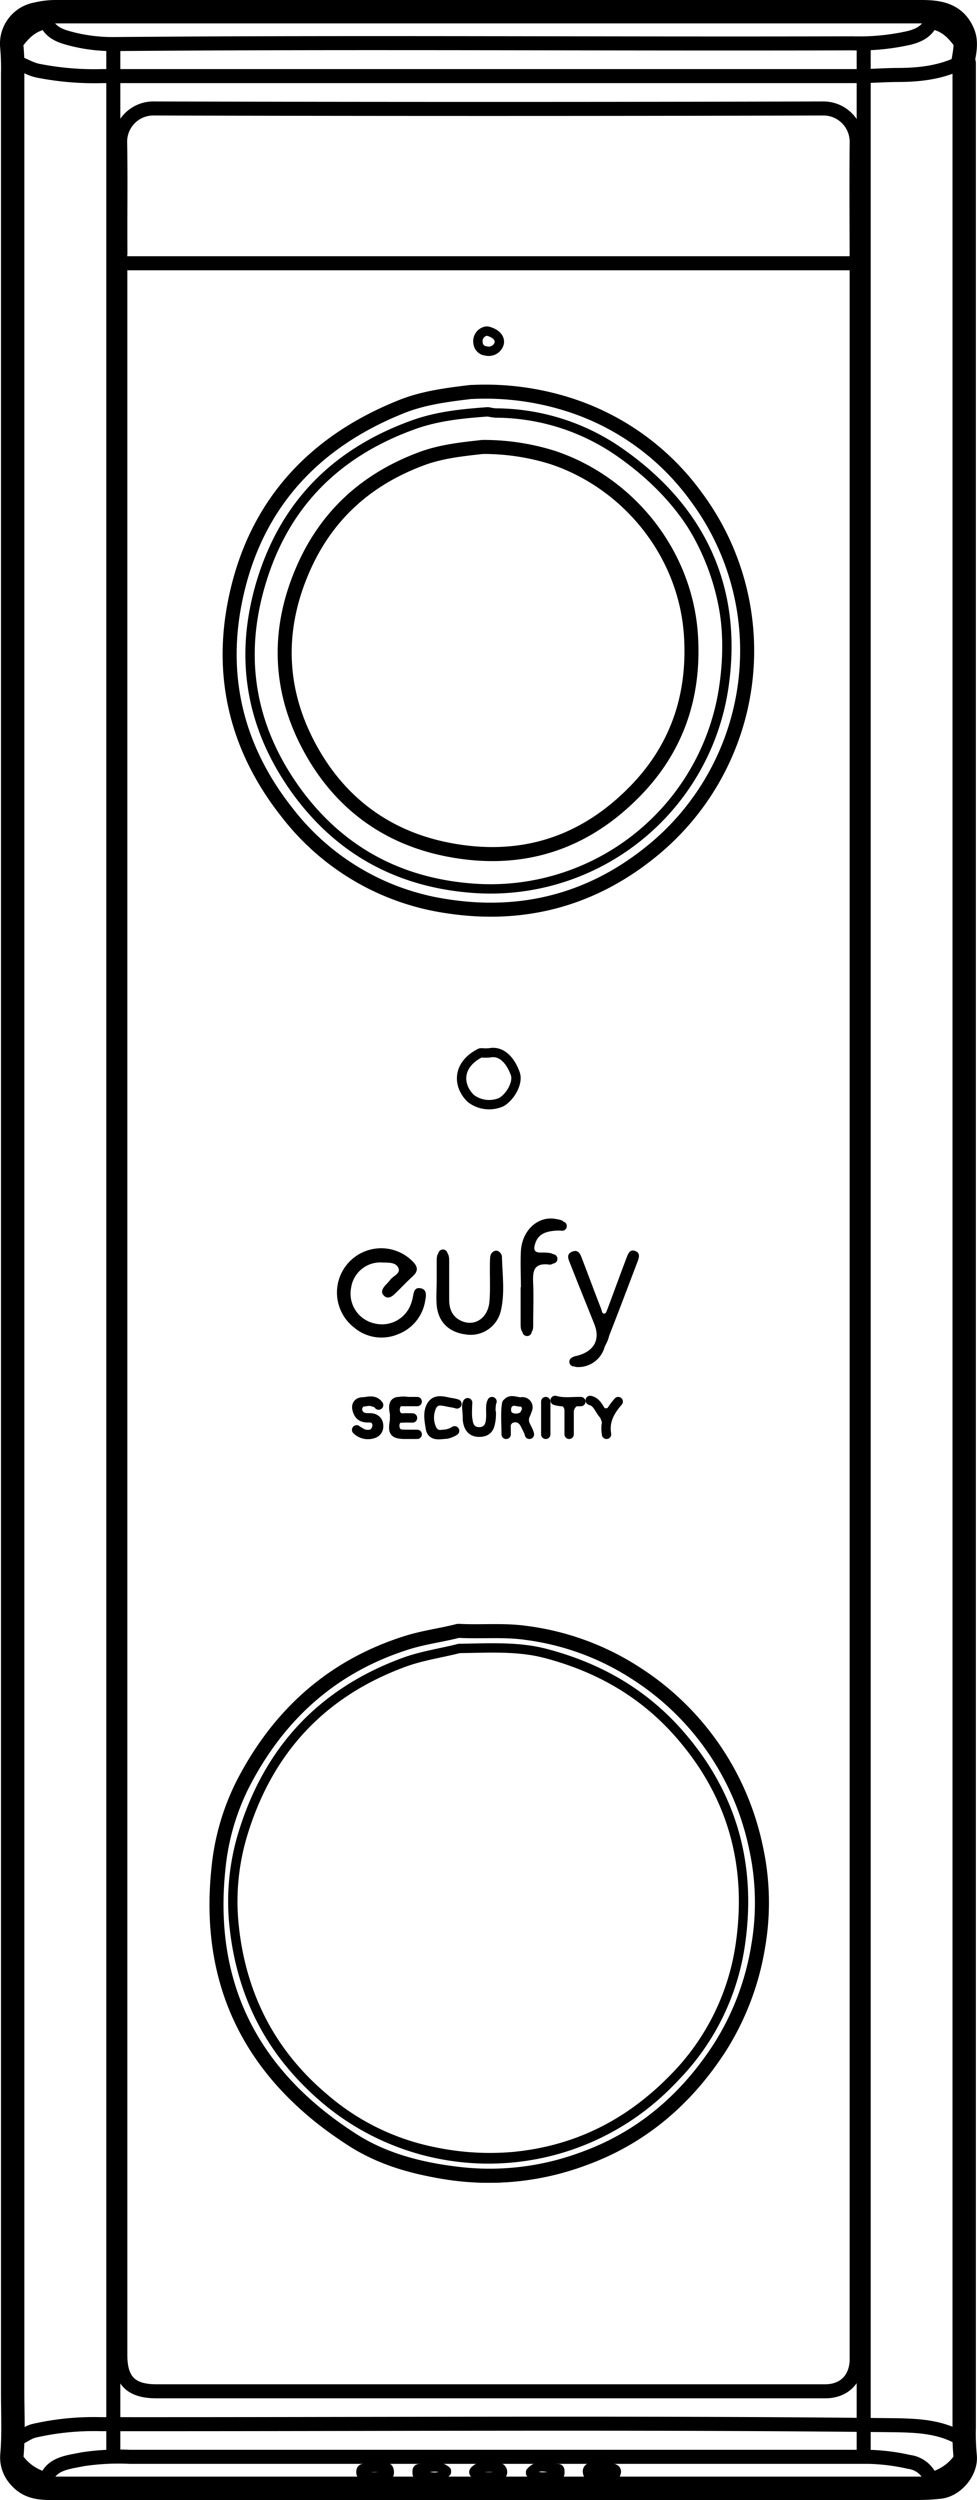 <svg id="f22378ed-5fd8-4092-a95a-bee885e7ba9e" data-name="Layer 2" xmlns="http://www.w3.org/2000/svg" width="208.98" height="534.26" viewBox="0 0 208.98 534.26"><path d="M206.17,6.84A7.78,7.78,0,0,1,208,12.13c0,1.17,0,2.34,0,3.5V524.82c0,5.92-2.66,8.77-8.53,9.12-.92.06-1.84,0-2.75,0H14.27c-1,0-2,0-3,0-5.6-.42-8.23-3.23-8.3-8.85,0-1.25,0-2.5,0-3.75Q3,267.23,3,13.14c0-2.3.23-4.5,1.86-6.3l.38.32a7.88,7.88,0,0,0-1.12,3c0,.31,0,.82.14.9.36.18.52-.25.68-.51A9.43,9.43,0,0,1,7.69,7.79c.87-.63,3.13-.46,2.35-2.09S7.76,5.54,6.6,6a4.64,4.64,0,0,0-.44.23l-.32-.38c1.85-1.74,4.15-1.9,6.52-1.9H198.64c2.37,0,4.67.16,6.52,1.9-.11.13-.22.25-.32.38a3.81,3.81,0,0,0-.45-.23c-1.16-.44-2.63-1.8-3.48-.24S202.57,6.93,203,8a5.61,5.61,0,0,0-4.59,1c-3,2-6.64,2-10.1,2.35-3,.29-2,2.43-2.18,4.09-.16,2,1.2,2,2.63,2a53.92,53.92,0,0,0,16.76-2c-.76,1.2-2.09,1.26-3.26,1.6-4.47,1.29-9.1.87-13.65,1.29-2,.19-2.68.9-2.51,2.77.07.74,0,1.5,0,2.25V514.61a16.51,16.51,0,0,1,0,2c-.27,2.2.68,2.87,2.85,2.89,5.24,0,10.53.12,15.52,2,1.7.64,2.08.21,2-1.38,0-.67,0-1.34,0-2V20.16c0-.91,0-1.83,0-2.75a1.9,1.9,0,0,0-.87-1.93c1.32-1.79.71-3.45-.44-5C204.46,9.6,203.71,8.83,203,8c1,0,1.56.76,2.24,1.34s.9,2,1.48,1.59.07-1.63-.29-2.46c-.2-.44-.43-.88-.64-1.32ZM5.47,15.48c-1.42,1-.85,2.43-.85,3.68q0,249.84,0,499.69c0,.66,0,1.33,0,2,0,.86.34,1.25,1.24.89,5.38-2.16,11.07-2.15,16.72-2.28,1.7,0,2.49-.62,2.34-2.35-.05-.67,0-1.34,0-2V22.92c0-.67-.05-1.34,0-2,.12-1.64-.49-2.46-2.26-2.47a64.44,64.44,0,0,1-7.22-.4c-3.41-.41-7-.12-9.92-2.54a52.44,52.44,0,0,0,15.76,2c3.66-.06,3.75-.16,3.67-3.79,0-1.64-.8-2.12-2.25-2.3-4.1-.51-8.36-.56-11.77-3.46A1.5,1.5,0,0,0,10,7.75C6.54,8,4,12.4,5.47,15.48ZM25.59,268.75V515.46c0,4,0,4,3.94,4h152c3.89,0,3.9,0,3.9-4V22.49c0-4,0-4-3.94-4h-152c-.5,0-1,0-1.5,0-1.65-.11-2.53.54-2.4,2.31.06.91,0,1.83,0,2.75Zm80-264.15q-45.6,0-91.19,0c-1,0-2.68-.68-3,.86s.77,2.66,2.2,3.26a22.93,22.93,0,0,0,2.83.95,37,37,0,0,0,9.67.81H185c1.75,0,3.5,0,5.25-.12A23.46,23.46,0,0,0,196.81,9c1.61-.57,3.07-1.65,2.81-3.37-.28-1.88-2.19-1-3.34-1Q150.92,4.56,105.58,4.6Zm-.06,521.81h76c.84,0,1.67,0,2.5,0a1.36,1.36,0,0,0,1.37-1.19c1-3.66-.07-5.08-3.79-5.08H29.38c-.75,0-1.5,0-2.25,0a1.46,1.46,0,0,0-1.4.85c-1.34,2.88.2,5.42,3.32,5.43Zm0,6.55q45.61,0,91.21,0c1,0,2.47.61,2.79-.8s-.69-2.34-1.89-2.94a10.93,10.93,0,0,0-2.32-.9,38.19,38.19,0,0,0-8.89-1.18q-81,0-161.92,0A28.79,28.79,0,0,0,14,528.89c-1.49.59-2.86,1.67-2.47,3.31.33,1.42,2,.73,3.08.73Q60,533,105.53,533Zm-.31-515.48h52c8.41,0,16.83,0,25.24,0,.95,0,2.23.39,2.69-.74a6,6,0,0,0,0-4.39c-.49-1.26-1.89-.79-2.91-.79q-18.61,0-37.22,0-58,0-115.94,0c-2.16,0-3.62.09-3.56,3,0,2.51,1,3,3.26,3Q67,17.42,105.22,17.48ZM24.9,523.72c0-3.61-.26-3.85-3.54-3.52-1.9.19-3.8.32-5.71.36a27.93,27.93,0,0,0-8.08,1.3c-3.18,1-3.67,2.67-1.78,5.46,1.42,2.08,4.16,3.46,5.43,2.42,3.18-2.62,7-2.87,10.8-3.2C24.24,526.35,25.33,525.77,24.9,523.72Zm161.19-.26c-.45,2.08.5,2.91,3,3.1,3.67.27,7.51.5,10.54,3.16.66.58,1.42.33,2.13.14,2.29-.6,4.72-3.43,4.43-5.46-.32-2.29-2.46-2.4-4.15-2.92-4.19-1.28-8.58-.71-12.86-1.29C186.44,519.81,186.11,520.21,186.09,523.46ZM202,532.8c2,.08,5-3,5-5.16a4.58,4.58,0,0,0-.12-.71c-.19.09-.48.12-.57.27a8.28,8.28,0,0,1-4.79,3.69.94.94,0,0,0-.64,1.18A1,1,0,0,0,202,532.8ZM4.07,527.54a6.49,6.49,0,0,0,4.39,5.16c.67.14,1.39.26,1.7-.54s-.31-1.22-1-1.44A7.62,7.62,0,0,1,5,527.49a3.39,3.39,0,0,0-.69-.61Z" transform="translate(-1.01 -1.74)"/><path d="M205.66,6.33l.51.51-.37.32-.46-.5Z" transform="translate(-1.01 -1.74)"/><path d="M4.83,6.84l.51-.51.33.33-.46.5Z" transform="translate(-1.01 -1.74)"/><path d="M205.16,5.83l.5.5-.32.33-.5-.45C204.94,6.08,205.05,6,205.16,5.83Z" transform="translate(-1.01 -1.74)"/><path d="M5.34,6.33l.5-.49.32.37-.49.45Z" transform="translate(-1.01 -1.74)"/><path d="M26,268.73q0-117.11,0-234.22a31.26,31.26,0,0,1,.11-3.75,6.77,6.77,0,0,1,7-6.41c1.92-.06,3.84,0,5.75,0H175.63c7.15,0,9.35,2.23,9.35,9.46q0,235,0,470a24,24,0,0,1-.25,4,6.76,6.76,0,0,1-6.49,5.87c-.91.07-1.83,0-2.75,0H36c-7.83,0-10-2.12-10-9.91Q26,386.22,26,268.73Zm157.36,14.92v-221c0-4,0-4-3.89-4H32c-4.84,0-4.39-.4-4.39,4.49V503.9c0,1-.06,2,0,3A5.37,5.37,0,0,0,32.88,512c.75.05,1.5,0,2.25,0H175.88c.75,0,1.5,0,2.25,0a5.35,5.35,0,0,0,5.22-5.05c.1-1,0-2,0-3ZM105.52,57.45H180c3.38,0,3.39,0,3.4-3.26,0-7.17,0-14.33,0-21.49,0-5-2-7.05-6.92-7.05H34.52c-4.82,0-6.87,2.06-6.89,6.84,0,7.16,0,14.32,0,21.49,0,3.45,0,3.47,3.44,3.47Z" transform="translate(-1.01 -1.74)"/><path d="M105.29,528.39c1.4.3,3.45-.31,3.4,1.66,0,1.68-2,1.4-3.22,1.39s-3.14.3-3.17-1.45S104.24,528.76,105.29,528.39Zm.39,1.06c-.66.14-1.72-.3-1.87.55-.12.64.88.46,1.39.46.7,0,1.85.3,2-.38C107.34,529.23,106.23,529.64,105.68,529.45Z" transform="translate(-1.01 -1.74)"/><path d="M94.12,528.49a5.4,5.4,0,0,1,1.1.12c.75.16,1.46.46,1.42,1.43s-.69,1.12-1.35,1.21a12.27,12.27,0,0,1-3,.13c-.92-.11-2.26-.11-2.16-1.5s1.35-1.25,2.32-1.39C92.82,528.45,93.16,528.49,94.12,528.49Zm-.89,2c.67-.17,1.9.29,1.92-.48s-1.17-.54-1.83-.54-1.92-.29-1.94.45S92.56,530.34,93.23,530.51Z" transform="translate(-1.01 -1.74)"/><path d="M118.22,528.48a6.25,6.25,0,0,1,1.18.14c.73.19,1.5.44,1.47,1.41s-.72,1.1-1.38,1.19a12.2,12.2,0,0,1-2.95.18c-.92-.1-2.24-.09-2.15-1.51s1.32-1.27,2.28-1.4A13.91,13.91,0,0,1,118.22,528.48Zm-.48,2c.67-.14,1.88.26,1.89-.51s-1.21-.5-1.89-.5-1.89-.29-1.89.49S117.06,530.36,117.74,530.5Z" transform="translate(-1.01 -1.74)"/><path d="M81.56,528.43a15.42,15.42,0,0,1,1.59.19c.67.15,1.26.45,1.29,1.27s-.52,1.15-1.19,1.36a6.58,6.58,0,0,1-3.44.06c-.78-.18-1.78-.28-1.7-1.42s1-1.17,1.83-1.33A14.19,14.19,0,0,1,81.56,528.43Zm0,1c-.7.21-2-.31-2.19.47s1,.55,1.53.57c.8,0,2.06.37,2.27-.38S82.18,529.64,81.54,529.42Z" transform="translate(-1.01 -1.74)"/><path d="M129.43,531.56a8.09,8.09,0,0,1-2.07-.49c-1.2-.65-1.2-1.59,0-2.23a4.14,4.14,0,0,1,2.16-.35c1.31.09,3.35-.38,3.28,1.58C132.73,531.72,130.74,531.23,129.43,531.56Zm.33-1c.68-.16,1.89.26,1.88-.54s-1.23-.47-1.91-.48-1.89-.28-1.87.51S129.1,530.33,129.76,530.51Z" transform="translate(-1.01 -1.74)"/><path d="M105.57,197.12a56.32,56.32,0,1,1,56.28-56.33A56.15,56.15,0,0,1,105.57,197.12Zm-.2-2.19a54.18,54.18,0,1,0-54.12-54A53.79,53.79,0,0,0,105.37,194.93Z" transform="translate(-1.01 -1.74)"/><path d="M105.46,349.38c31.85-.59,59.28,26.08,59.17,59a59.13,59.13,0,1,1-118.25-.16C46.32,375.4,73.69,348.84,105.46,349.38Zm.07,1.66A57.13,57.13,0,0,0,48.08,408c0,32,25.51,57.88,57.15,57.91a57.43,57.43,0,1,0,.3-114.86Z" transform="translate(-1.01 -1.74)"/><path d="M82.59,271.52a6.3,6.3,0,0,0-6.47,5.38A6.51,6.51,0,0,0,81,284.52a6.59,6.59,0,0,0,7.69-3.59,9,9,0,0,0,.61-1.9c.22-1,.24-2.25,1.66-2s1.21,1.63,1,2.66a9.18,9.18,0,0,1-5.9,7.2,9.08,9.08,0,0,1-9.4-1.54,9.46,9.46,0,1,1,12.53-14.14c1.22,1.18,1.37,2.13.06,3.31s-2.59,2.59-3.93,3.84c-.64.59-1.45,1-2.21.24s-.23-1.54.32-2.2a13,13,0,0,0,1-1.1c.61-.91,2.39-1.4,1.77-2.66S83.92,271.59,82.59,271.52Z" transform="translate(-1.01 -1.74)"/><path d="M124.38,293.87a1.2,1.2,0,0,1-1.13-1c-.22-1.14.74-1.27,1.56-1.51,3.34-1,4.6-3.45,3.34-6.62-1.69-4.25-3.42-8.48-5.09-12.73-.37-1-1.11-2.21.34-2.8s1.82.76,2.2,1.74c1.34,3.49,2.63,7,4,10.49.15.42.16,1.11.77,1,.23,0,.45-.64.59-1,1.34-3.58,2.65-7.17,4-10.74.35-.91.72-2.14,2-1.6,1.12.47.69,1.54.36,2.4-2.31,6.06-4.58,12.13-7,18.15A5.83,5.83,0,0,1,124.38,293.87Z" transform="translate(-1.01 -1.74)"/><path d="M94.42,275.82c0-1.5,0-3,0-4.49,0-1,0-2.21,1.43-2.16,1.2.05,1.23,1.18,1.24,2.1,0,2.75,0,5.49,0,8.23,0,1.95.65,3.61,2.55,4.49,2.88,1.32,5.75-.54,6.06-4.11.21-2.48.07-5,.1-7.48,0-.66,0-1.33.06-2s.44-1.3,1.24-1.3a1.27,1.27,0,0,1,1.28,1.29c.1,3.89.67,7.84-.29,11.66a6.61,6.61,0,0,1-7.47,4.85c-3.65-.46-5.93-2.73-6.21-6.35-.13-1.57,0-3.16,0-4.74Z" transform="translate(-1.01 -1.74)"/><path d="M112.43,276.81c0-2.58-.13-5.17,0-7.74.27-4.48,3.71-7.56,7.48-6.84.88.16,2,.25,1.91,1.5s-1.18.9-2,1c-1.9.16-3.62.59-4.32,2.72-.4,1.2-.3,2,1.2,1.95.5,0,1,0,1.5.05.78.07,1.57.25,1.64,1.19a1.24,1.24,0,0,1-1.48,1.32c-3.48-.38-3.39,1.81-3.3,4.23.11,2.74,0,5.49,0,8.24,0,1,.12,2.28-1.26,2.31-1.55,0-1.41-1.35-1.43-2.41,0-2.5,0-5,0-7.49Z" transform="translate(-1.01 -1.74)"/><path d="M108.37,304.57a6.68,6.68,0,0,1,0-1c.16-1.06-.52-2.58,1-3a5.09,5.09,0,0,1,4.54.52c1.22.92,1,2.12.42,3.35-.5,1,.19,1.91.5,2.83.18.52.63,1.15-.13,1.51s-1.1-.16-1.42-.68c-.22-.35-.4-.73-.6-1.09-.37-.65-.69-1.42-1.61-1.32s-.89,1-1,1.72-.13,1.28-.91,1.22-.77-.76-.79-1.34c0-.91,0-1.82,0-2.73Zm3.08-.75c.6-.07,1.22-.23,1.19-1s-.73-.77-1.3-.75-1,.19-1,.8C110.24,303.7,110.83,303.81,111.45,303.82Z" transform="translate(-1.01 -1.74)"/><path d="M84.41,304.63c0-4.16,1-4.95,5.07-4.21.49.08,1.09.09,1.14.71s-.52.72-1,.85c-1.06.29-2.9-.56-3.07.79-.22,1.76,1.77.76,2.69,1.23.32.16.6.34.54.7a.79.79,0,0,1-.46.53,6,6,0,0,1-1.21.25c-.69.13-1.72-.11-1.66,1s1.06.82,1.77.89c.42,0,.84,0,1.25.05s1.11,0,1.15.69c0,.81-.68.79-1.24.88C85.32,309.68,84.41,308.87,84.41,304.63Z" transform="translate(-1.01 -1.74)"/><path d="M80.08,300.38a8.82,8.82,0,0,1,1.55.29c.67.22,1.27.73,1,1.49-.31.94-1,.49-1.65.26a5.09,5.09,0,0,0-1.43-.31c-.52,0-1,.15-1.07.78s.37.74.77.86c.64.18,1.31.25,1.94.45a2.24,2.24,0,0,1,1.7,2.46,2.3,2.3,0,0,1-2,2.21,5.13,5.13,0,0,1-2.72-.1c-.8-.27-1.77-.66-1.35-1.7s1.19-.48,1.87-.07,1.59.6,1.9-.3c.4-1.15-.75-1.06-1.39-1.21-1.79-.4-2.94-1.34-2.63-3.28C76.85,300.5,78.29,300.41,80.08,300.38Z" transform="translate(-1.01 -1.74)"/><path d="M107.1,303.46a13.3,13.3,0,0,1-.1,1.86c-.38,1.86-1.32,3.38-3.36,3.43s-3.07-1.38-3.56-3.23A1.2,1.2,0,0,1,100,305c.14-1.48-.8-4,.79-4.18,1.92-.19.91,2.29,1.18,3.59.21,1.06.12,2.38,1.64,2.3,1.31-.06,1.32-1.26,1.4-2.26,0-.33,0-.67,0-1,.15-1-.33-2.7,1-2.7C107.75,300.78,106.73,302.61,107.1,303.46Z" transform="translate(-1.01 -1.74)"/><path d="M95.83,300.37a4.82,4.82,0,0,1,1,.09c.7.18,1.69.34,1.54,1.26s-1,.64-1.68.49c-.89-.2-2-.48-2.44.54a4.8,4.8,0,0,0,0,3.86c.46,1.09,1.51.76,2.4.54.57-.14,1.25-.37,1.48.36s-.56,1.09-1.15,1.31c-2.71,1-5-.51-5-3.47C91.79,301.43,92.6,300.35,95.83,300.37Z" transform="translate(-1.01 -1.74)"/><path d="M105.5,238.09a5.84,5.84,0,1,1,6.06-5.9A5.84,5.84,0,0,1,105.5,238.09Zm0-.67a5.17,5.17,0,1,0-5.33-5.13A5.4,5.4,0,0,0,105.47,237.42Z" transform="translate(-1.01 -1.74)"/><path d="M130.78,308.65a.83.83,0,0,1-.86-1c.2-2.18-.89-3.82-2.13-5.42-.34-.46-.8-1.08-.16-1.53s1.3.08,1.62.66c1,1.89,1.91,1.66,2.86-.06.34-.6,1-1.14,1.65-.69.81.56.07,1.23-.28,1.69-1.18,1.55-2.16,3.14-1.94,5.22A.93.93,0,0,1,130.78,308.65Z" transform="translate(-1.01 -1.74)"/><path d="M122.78,300.34a16.52,16.52,0,0,1,2.33.19c.76.17,1,1,.29,1.18-2.34.72-1.61,2.56-1.73,4.1,0,.66,0,1.33-.09,2a.79.79,0,0,1-.77.82.78.78,0,0,1-.8-.79c-.06-1.07-.06-2.15-.1-3.23a3.64,3.64,0,0,0-.38-2.17c-.43-.6-2-.42-1.43-1.56C120.62,299.89,122,300.61,122.78,300.34Z" transform="translate(-1.01 -1.74)"/><path d="M118.56,304.66c0,.91,0,1.82,0,2.72,0,.59-.12,1.24-.89,1.23s-.77-.58-.77-1.08q0-2.83,0-5.67c0-.49.11-1.08.74-1.11.79-.05.87.63.9,1.2,0,.9,0,1.81,0,2.71Z" transform="translate(-1.01 -1.74)"/><path d="M107.15,72.83c1.19,1.2,1.3,2.5,0,3.63a2.42,2.42,0,0,1-3.37,0c-1.26-1.12-1.15-2.43,0-3.63l.31.35c-.51,1-.81,2,.31,2.83a1.65,1.65,0,0,0,2.06,0c1.12-.82.82-1.82.31-2.84C106.94,73.06,107.05,73,107.15,72.83Z" transform="translate(-1.01 -1.74)"/><path d="M103.85,72.83a2.19,2.19,0,0,1,3.3,0c-.1.12-.21.23-.31.34h-2.68Z" transform="translate(-1.01 -1.74)"/><path d="M105.53,89.25c29,0,51.78,23,51.58,52.33a51.2,51.2,0,0,1-51.64,50.84c-30.45,0-52-24.92-51.67-52.65S77.32,89.19,105.53,89.25ZM105.41,191a50.2,50.2,0,1,0-50.19-50.2A49.86,49.86,0,0,0,105.41,191Z" transform="translate(-1.01 -1.74)"/><path d="M160.64,408.52A55.14,55.14,0,1,1,50.37,408c0-30.82,26-55,55.51-54.77C135,353.43,160.85,377.47,160.64,408.52Zm-55-54a53.62,53.62,0,0,0-54,53.38c-.1,30.08,23.83,54.42,53.57,54.48a53.84,53.84,0,0,0,54.29-53.5C159.53,378.54,135.83,354.59,105.62,354.52Z" transform="translate(-1.01 -1.74)"/><path d="M128.15,178.19c-11,6.76-22.79,8.06-35.15,4.59a32.55,32.55,0,0,1-10.15-4.59l.3-.38a46.35,46.35,0,0,0,21.85,6.1,45.84,45.84,0,0,0,22.85-6.11Z" transform="translate(-1.01 -1.74)"/><path d="M144.68,121.36q10,20.65-1,40.79l-.37-.3A47.72,47.72,0,0,0,148.53,140c-.08-6.48-1.88-12.45-4.22-18.36Z" transform="translate(-1.01 -1.74)"/><path d="M83.85,102.81a41.45,41.45,0,0,1,25.63-5.65,34.76,34.76,0,0,1,13.66,3.65c-.09.13-.18.25-.26.38l-2.35-.82a43.76,43.76,0,0,0-16.12-2.63,45.47,45.47,0,0,0-20.27,5.45Z" transform="translate(-1.01 -1.74)"/><path d="M65.81,159.14c-5.87-12.68-5.55-25.27.51-37.78l.37.27c-2,5.2-3.82,10.41-4.15,16.08a48.68,48.68,0,0,0,3.65,21.17Z" transform="translate(-1.01 -1.74)"/><path d="M66.84,120.38a27.65,27.65,0,0,1,6-8.54l.39.32-6,8.49Z" transform="translate(-1.01 -1.74)"/><path d="M138.19,111.84a27.37,27.37,0,0,1,6,8.54l-.35.26-6-8.48Z" transform="translate(-1.01 -1.74)"/><path d="M138.68,169.15a25,25,0,0,1-7.53,7l-.31-.37a78,78,0,0,0,7.46-7Z" transform="translate(-1.01 -1.74)"/><path d="M77.35,174.18a16.87,16.87,0,0,1-5-5l.38-.31,5,5Z" transform="translate(-1.01 -1.74)"/><path d="M134.15,107.82a12.82,12.82,0,0,1,4,4l-.39.32-4-4C134,108.07,134.05,108,134.15,107.82Z" transform="translate(-1.01 -1.74)"/><path d="M72.81,111.84a12.92,12.92,0,0,1,4-4l.31.38-4,4Z" transform="translate(-1.01 -1.74)"/><path d="M143.68,162.15a15.13,15.13,0,0,1-3,4.51l-.39-.31,3-4.5Z" transform="translate(-1.01 -1.74)"/><path d="M70.31,166.66a14.24,14.24,0,0,1-3-4.53l.36-.28,3,4.5Z" transform="translate(-1.01 -1.74)"/><path d="M127.13,102.84a13.93,13.93,0,0,1,4.53,3l-.31.39-4.5-3Z" transform="translate(-1.01 -1.74)"/><path d="M79.34,105.8a15.13,15.13,0,0,1,4.51-3l.29.37-4.49,3Z" transform="translate(-1.01 -1.74)"/><path d="M123.14,100.81a10.22,10.22,0,0,1,4,2l-.28.35-4-2C123,101.06,123.05,100.94,123.14,100.81Z" transform="translate(-1.01 -1.74)"/><path d="M82.85,178.19a8.86,8.86,0,0,1-3-2l.32-.39,3,2Z" transform="translate(-1.01 -1.74)"/><path d="M131.15,176.17a8.46,8.46,0,0,1-3,2l-.3-.39,3-2Z" transform="translate(-1.01 -1.74)"/><path d="M79.84,176.19a8.09,8.09,0,0,1-2.49-2l.3-.37c.84.66,1.68,1.32,2.51,2Z" transform="translate(-1.01 -1.74)"/><path d="M140.7,166.66a8,8,0,0,1-2,2.49l-.38-.31,2-2.49Z" transform="translate(-1.01 -1.74)"/><path d="M67.34,162.13a6.43,6.43,0,0,1-1.53-3l.38-.26c.5,1,1,2,1.51,3Z" transform="translate(-1.01 -1.74)"/><path d="M131.66,105.8a7.75,7.75,0,0,1,2.49,2c-.1.13-.2.25-.31.37l-2.49-2Z" transform="translate(-1.01 -1.74)"/><path d="M76.85,107.82a7.86,7.86,0,0,1,2.49-2l.31.39-2.49,2Z" transform="translate(-1.01 -1.74)"/><path d="M72.32,169.15a7.83,7.83,0,0,1-2-2.49l.39-.31,2,2.49Z" transform="translate(-1.01 -1.74)"/><path d="M144.16,120.38l.52,1-.37.26c-.17-.32-.33-.65-.5-1Z" transform="translate(-1.01 -1.74)"/><path d="M66.32,121.36l.52-1,.36.27-.51,1Z" transform="translate(-1.01 -1.74)"/><path d="M26.75,58.25V505c0,5.48,2.27,7.75,7.75,7.75h143c4,0,6.56-2.51,6.75-6.5,0-.42,0-.83,0-1.25V60.5c0-9.42-.09-18.83,0-28.25A7.12,7.12,0,0,0,177,24.92q-71.5.2-143,0a7.11,7.11,0,0,0-7.29,7.33c.14,7.83,0,15.67.06,23.5,0,.74-.33,1.55.23,2.25" transform="translate(-1.01 -1.74)" style="fill:none;stroke:#000;stroke-linecap:round;stroke-linejoin:round;stroke-width:3px"/><path d="M207.25,15.25q0,252.63,0,505.25a50.43,50.43,0,0,0,.2,6c.36,3-2.47,6.41-5.46,6.72a46.38,46.38,0,0,1-5,.26q-91.87,0-183.75,0c-2.88,0-5.81.19-8.06-2.43a6.1,6.1,0,0,1-1.63-4.54c.4-4.51.17-9,.17-13.51q0-247.75,0-495.5a50.43,50.43,0,0,0-.2-6A6.44,6.44,0,0,1,8.75,4.75,17.9,17.9,0,0,1,13,4.24l185,0c3.72,0,7.26.46,9,4.49.9,2.09.31,4.17,0,6.25" transform="translate(-1.01 -1.74)" style="fill:none;stroke:#000;stroke-linecap:round;stroke-linejoin:round;stroke-width:5px"/><path d="M185.75,11.5v515" transform="translate(-1.01 -1.74)" style="fill:none;stroke:#000;stroke-linecap:round;stroke-linejoin:round;stroke-width:3px"/><path d="M25.25,11.5v515" transform="translate(-1.01 -1.74)" style="fill:none;stroke:#000;stroke-linecap:round;stroke-linejoin:round;stroke-width:3px"/><path d="M105.25,89.75c-5.34.39-10.65.91-15.75,2.74-16.94,6.08-28.15,17.51-33,35-4.27,15.35-1.66,29.59,7.34,42.46C73,183,85.71,190.22,101.75,191.52a50.44,50.44,0,0,0,54.09-43c3.08-21-4.84-38-22.37-50.19A46.61,46.61,0,0,0,107,90a11.14,11.14,0,0,1-1.5-.24" transform="translate(-1.01 -1.74)" style="fill:none;stroke:#000;stroke-linecap:round;stroke-linejoin:round;stroke-width:2px"/><path d="M10.5,4.75c.36,3,2.12,4.3,5,5.09a35.49,35.49,0,0,0,9.78,1.32c52.67-.45,105.33,0,158-.16a48.85,48.85,0,0,0,12.27-1.18c2.87-.74,4.62-2.09,5-5.07" transform="translate(-1.01 -1.74)" style="fill:none;stroke:#000;stroke-linecap:round;stroke-linejoin:round;stroke-width:3px"/><path d="M206.75,523c-4.31-2.65-9.19-2.91-14-3-56.75-.63-113.5-.17-170.25-.23A57.24,57.24,0,0,0,8.24,521.2c-1.48.38-2.54,1.48-4,1.8" transform="translate(-1.01 -1.74)" style="fill:none;stroke:#000;stroke-linecap:round;stroke-linejoin:round;stroke-width:3px"/><path d="M10.5,533c.72-4.83,4.68-5,8.25-5.74a51.44,51.44,0,0,1,10-.51h158a43.9,43.9,0,0,1,8.73,1.09,5.76,5.76,0,0,1,5,5.17" transform="translate(-1.01 -1.74)" style="fill:none;stroke:#000;stroke-linecap:round;stroke-linejoin:round;stroke-width:3px"/><path d="M185.5,18Q104.25,18,23,18A61.89,61.89,0,0,1,9,16.82C7.27,16.43,5.89,15.43,4.25,15" transform="translate(-1.01 -1.74)" style="fill:none;stroke:#000;stroke-linecap:round;stroke-linejoin:round;stroke-width:3px"/><path d="M27.25,58h156.5" transform="translate(-1.01 -1.74)" style="fill:none;stroke:#000;stroke-linecap:round;stroke-linejoin:round;stroke-width:3px"/><path d="M95.75,269.75c0,3.33,0,6.67,0,10a5.75,5.75,0,0,0,5.49,6,5.84,5.84,0,0,0,6-5.75c.1-3.33,0-6.67-.1-10" transform="translate(-1.01 -1.74)" style="fill:none;stroke:#000;stroke-linecap:round;stroke-linejoin:round;stroke-width:2px"/><path d="M88.25,272.25A8.08,8.08,0,0,0,75,280.75c1.22,3.35,5,5.94,8.25,5.48,4.57-.65,7.16-3.57,7.5-8" transform="translate(-1.01 -1.74)" style="fill:none;stroke:#000;stroke-linecap:round;stroke-linejoin:round;stroke-width:2px"/><path d="M206.75,15c-4.24,2.18-8.81,2.74-13.5,2.76-2.42,0-4.83.16-7.25.24" transform="translate(-1.01 -1.74)" style="fill:none;stroke:#000;stroke-linecap:round;stroke-linejoin:round;stroke-width:3px"/><path d="M98.75,301.75a8.56,8.56,0,0,0-1-.24c-1.54-.19-3.39-1.07-4.42.54-.91,1.41-.52,3.34-.25,4.94.32,1.84,2.14,1.25,3.42,1.22a5.29,5.29,0,0,0,1.75-.71" transform="translate(-1.01 -1.74)" style="fill:none;stroke:#000;stroke-linecap:round;stroke-linejoin:round;stroke-width:2px"/><path d="M121.25,263.75c-5-1-7.28,1.5-7.35,6.75s0,10.5-.15,15.75" transform="translate(-1.01 -1.74)" style="fill:none;stroke:#000;stroke-linecap:round;stroke-linejoin:round;stroke-width:2px"/><path d="M124,270.5c2,4.85,3.39,9.91,6,14.52,1.06,1.9-.38,3.61-1.24,5.22s-2.3,2.84-4.47,2.28c-.14,0-.33.15-.5.23" transform="translate(-1.01 -1.74)" style="fill:none;stroke:#000;stroke-linecap:round;stroke-linejoin:round;stroke-width:2px"/><path d="M136.25,270.5c-1.79,4.88-3.15,9.94-5.75,14.5" transform="translate(-1.01 -1.74)" style="fill:none;stroke:#000;stroke-linecap:round;stroke-linejoin:round;stroke-width:2px"/><path d="M96.5,529.75c-1.72-1.42-3.63-.64-5.5-.52-.59,0-.83.17-.76.77,0,.36-.07.76.51.75,2,0,4,1.15,5.75-.75" transform="translate(-1.01 -1.74)" style="fill:none;stroke:#000;stroke-linecap:round;stroke-linejoin:round;stroke-width:2px"/><path d="M114.5,530.25c1.73,1.29,3.63.7,5.5.52.59,0,.83-.17.76-.77,0-.36.07-.75-.51-.75-2,0-4.06-1.22-5.75.75" transform="translate(-1.01 -1.74)" style="fill:none;stroke:#000;stroke-linecap:round;stroke-linejoin:round;stroke-width:2px"/><path d="M82,302c-.94-1.33-2.33-.71-3.5-.67-.5,0-1.47.34-1.09,1.69.45,1.57,1.42,1.73,2.59,1.7s2,.56,2,1.78-.93,1.74-2.21,1.79a3.4,3.4,0,0,1-2.5-1" transform="translate(-1.01 -1.74)" style="fill:none;stroke:#000;stroke-linecap:round;stroke-linejoin:round;stroke-width:2px"/><path d="M114.25,308.25c-.36-1.65-2.18-3-.56-5.05a1.18,1.18,0,0,0-1.18-1.88c-1.11.11-3-1.15-3.23,1.18-.16,1.9,0,3.83,0,5.75" transform="translate(-1.01 -1.74)" style="fill:none;stroke:#000;stroke-linecap:round;stroke-linejoin:round;stroke-width:2px"/><path d="M207,525.25a10.4,10.4,0,0,1-6.75,5.75" transform="translate(-1.01 -1.74)" style="fill:none;stroke:#000;stroke-linecap:round;stroke-linejoin:round;stroke-width:2px"/><path d="M4,525.25A10.4,10.4,0,0,0,10.75,531" transform="translate(-1.01 -1.74)" style="fill:none;stroke:#000;stroke-linecap:round;stroke-linejoin:round;stroke-width:2px"/><path d="M10.75,7c-3.26.59-5,3-6.75,5.5" transform="translate(-1.01 -1.74)" style="fill:none;stroke:#000;stroke-linecap:round;stroke-linejoin:round;stroke-width:2px"/><path d="M85.5,304.75c-.61,3.23-.39,3.5,2.75,3.5h2" transform="translate(-1.01 -1.74)" style="fill:none;stroke:#000;stroke-linecap:round;stroke-linejoin:round;stroke-width:2px"/><path d="M106.25,301.25c-.53,1.31-.08,2.67-.26,4s-.48,2.43-2.24,2.54-2.48-.91-2.71-2.3a26.53,26.53,0,0,1,0-4" transform="translate(-1.01 -1.74)" style="fill:none;stroke:#000;stroke-linecap:round;stroke-linejoin:round;stroke-width:2px"/><path d="M207,12.5c-1.71-2.49-3.43-5-6.75-5.5" transform="translate(-1.01 -1.74)" style="fill:none;stroke:#000;stroke-linecap:round;stroke-linejoin:round;stroke-width:2px"/><path d="M90.25,301.25h-3c-1,0-2.13-.27-2,1.5.08,1.47.57,2.13,2,2,.66-.05,1.33,0,2,0" transform="translate(-1.01 -1.74)" style="fill:none;stroke:#000;stroke-linecap:round;stroke-linejoin:round;stroke-width:2px"/><path d="M117.75,301.25v7" transform="translate(-1.01 -1.74)" style="fill:none;stroke:#000;stroke-linecap:round;stroke-linejoin:round;stroke-width:2px"/><path d="M122.75,301.75v6.5" transform="translate(-1.01 -1.74)" style="fill:none;stroke:#000;stroke-linecap:round;stroke-linejoin:round;stroke-width:2px"/><path d="M127.25,301c1.9.44,2,2.7,3.5,3.5" transform="translate(-1.01 -1.74)" style="fill:none;stroke:#000;stroke-linecap:round;stroke-linejoin:round;stroke-width:2px"/><path d="M114.5,270.75h4.75" transform="translate(-1.01 -1.74)" style="fill:none;stroke:#000;stroke-linecap:round;stroke-linejoin:round;stroke-width:2px"/><path d="M133.25,301.25c-1.76,2-3,4.18-2.5,7" transform="translate(-1.01 -1.74)" style="fill:none;stroke:#000;stroke-linecap:round;stroke-linejoin:round;stroke-width:2px"/><path d="M119.75,301c1.81.53,3.66.22,5.5.25" transform="translate(-1.01 -1.74)" style="fill:none;stroke:#000;stroke-linecap:round;stroke-linejoin:round;stroke-width:2px"/><path d="M103.75,226.75c-5,2.5-4.9,7-2,9.75a6.45,6.45,0,0,0,6.5.75c2-1.17,3.61-4.17,3-6-1.06-3-3-5-5.47-4.53a8.51,8.51,0,0,1-1.75,0" transform="translate(-1.01 -1.74)" style="fill:none;stroke:#000;stroke-linecap:round;stroke-linejoin:round;stroke-width:2px"/><path d="M104.25,97.25c-4.4.49-8.8.94-13,2.49-12.31,4.56-21.07,12.72-26,25-4.85,12-4.41,23.93,1.19,35.18,6.13,12.33,16.22,20.53,30.09,23.32,15.59,3.13,29.11-1,40.2-12.29,9-9.13,12.86-20.3,12.09-33.2-1.06-17.81-13.43-32.85-29.55-38.23a49.31,49.31,0,0,0-14.74-2.27" transform="translate(-1.01 -1.74)" style="fill:none;stroke:#000;stroke-linecap:round;stroke-linejoin:round;stroke-width:3px"/><path d="M101.75,85.5c-5,.6-10.07,1.24-14.72,3.08C68.47,95.94,56,109.1,51.6,128.77c-3.86,17.14-.08,32.89,10.91,46.72a52.82,52.82,0,0,0,34,19.89c16,2.5,30.69-1.18,43.47-11.4A55.13,55.13,0,0,0,150,108a53.81,53.81,0,0,0-27.22-19.76A58.74,58.74,0,0,0,102,85.5" transform="translate(-1.01 -1.74)" style="fill:none;stroke:#000;stroke-linecap:round;stroke-linejoin:round;stroke-width:3px"/><path d="M105,72.5a2.18,2.18,0,0,0-1.74,2.5A1.86,1.86,0,0,0,105,76.74a2.31,2.31,0,0,0,2.51-1c.87-1.32-.11-2.76-2.26-3.25" transform="translate(-1.01 -1.74)" style="fill:none;stroke:#000;stroke-linecap:round;stroke-linejoin:round;stroke-width:2px"/><path d="M99,350.25c-3.57.91-7.22,1.37-10.76,2.46-16.07,5-27.55,15.36-35.18,30.07A50.91,50.91,0,0,0,47.74,401c-2.7,25.49,7.67,44.66,28.84,58.13,6.87,4.36,14.88,6.33,23.16,7.23a57.38,57.38,0,0,0,25.74-3.18c12.59-4.46,22.29-12.73,29.52-23.93a57.53,57.53,0,0,0,8.17-21.51,54.78,54.78,0,0,0-.47-21.23A58.32,58.32,0,0,0,137,359.28a56.45,56.45,0,0,0-23.47-8.6c-4.77-.68-9.51-.18-14.26-.43" transform="translate(-1.01 -1.74)" style="fill:none;stroke:#000;stroke-linecap:round;stroke-linejoin:round;stroke-width:3px"/><path d="M79.5,529c-.36.4-1.3-.09-1.29,1s.83.55,1.28.76c1.15.53,2.35.2,3.51.18.37,0,1.34.15,1.28-.94s-.55-1-1.28-1c-1.08,0-2.17,0-3.25,0" transform="translate(-1.01 -1.74)" style="fill:none;stroke:#000;stroke-linecap:round;stroke-linejoin:round;stroke-width:2px"/><path d="M103.5,529c-.93.58-2,1.17,0,1.75a7.25,7.25,0,0,0,4,0c.47-.12,1,0,1-.76a1,1,0,0,0-1-1c-1.25-.08-2.5,0-3.75,0" transform="translate(-1.01 -1.74)" style="fill:none;stroke:#000;stroke-linecap:round;stroke-linejoin:round;stroke-width:2px"/><path d="M127.5,529c-1,.14-.92,1-.7,1.48.33.76,5.58.75,5.9,0,.16-.37.43-1.09-.69-1.3-1.44-.27-2.85,0-4.26-.18" transform="translate(-1.01 -1.74)" style="fill:none;stroke:#000;stroke-linecap:round;stroke-linejoin:round;stroke-width:2px"/><path d="M99.25,354c-3.92,1-7.92,1.55-11.77,2.95-17.61,6.46-29,18.71-34.48,36.55a49.54,49.54,0,0,0-1.92,19.74c1.53,14.7,7.78,27.13,19.18,36.75a51.18,51.18,0,0,0,23.48,11.55,58.13,58.13,0,0,0,17,1.06c13.7-1.3,25-7.08,34.49-16.85a50.93,50.93,0,0,0,14.14-28.52c2.47-17-1.73-32.21-13.34-45.27-7.72-8.68-17.3-14-28.32-16.89-5.93-1.55-12.12-1.15-18.23-1.07" transform="translate(-1.01 -1.74)" style="fill:none;stroke:#000;stroke-linecap:round;stroke-linejoin:round;stroke-width:2px"/></svg>